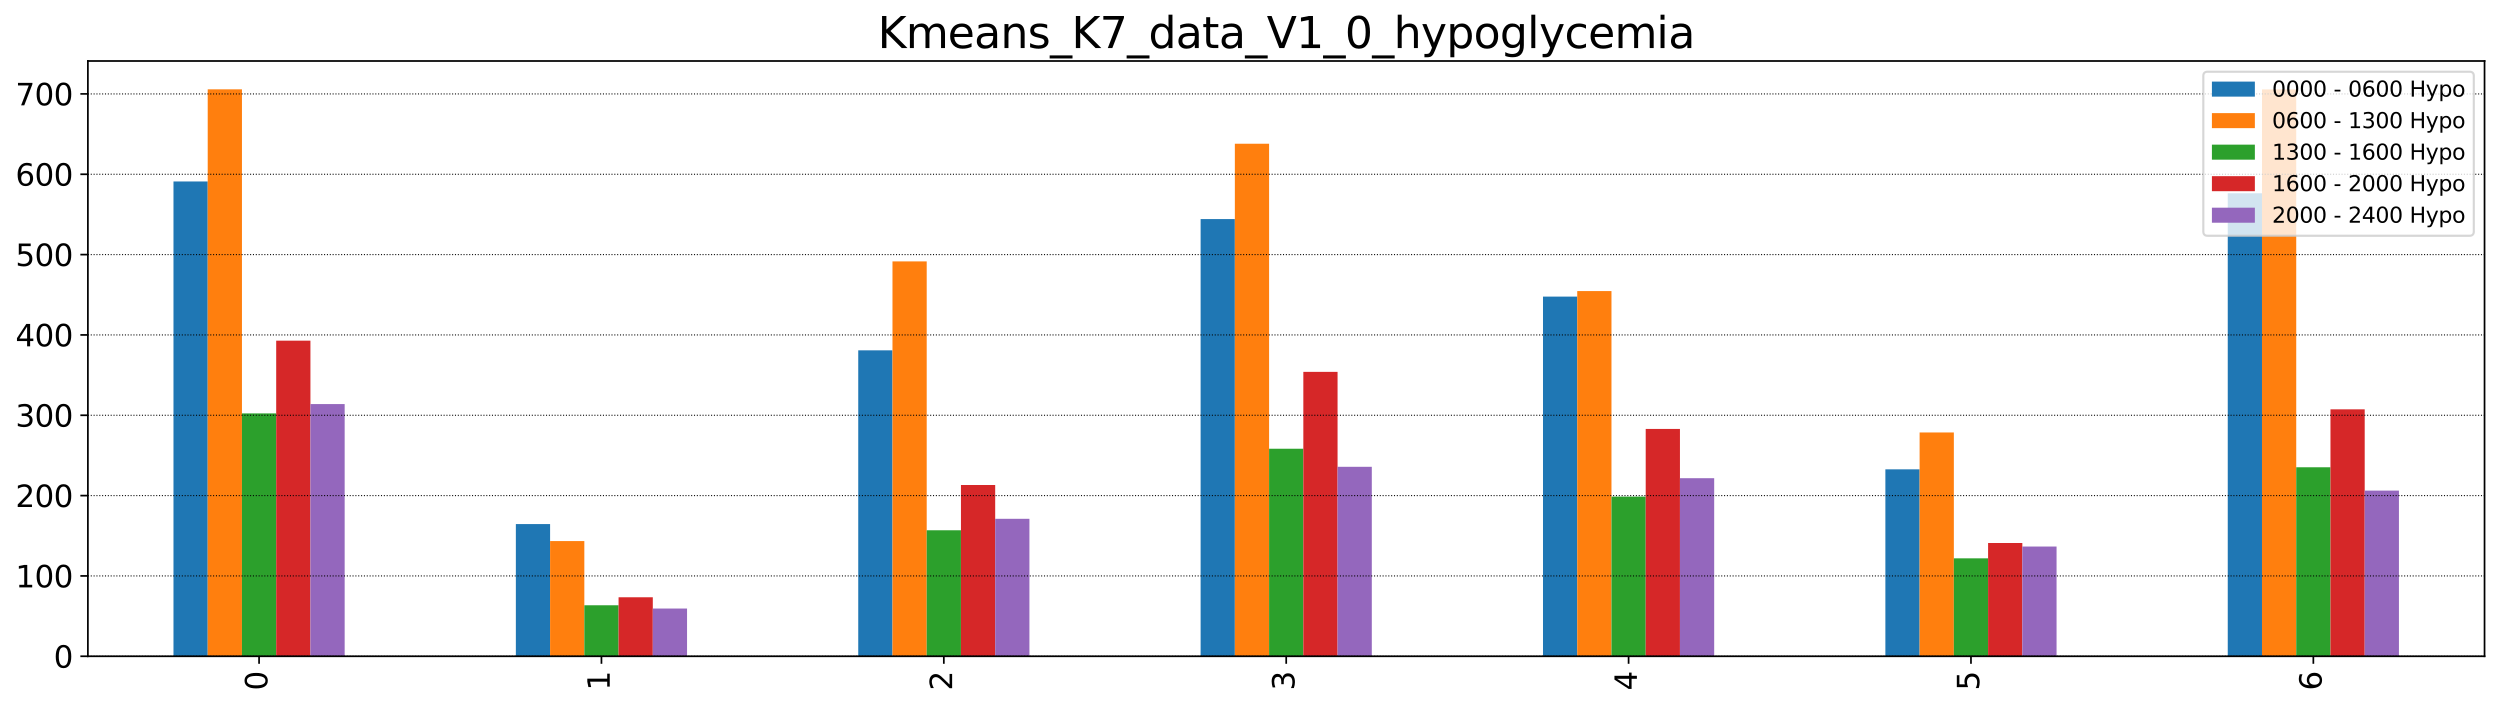 <?xml version="1.0" encoding="utf-8" standalone="no"?>
<!DOCTYPE svg PUBLIC "-//W3C//DTD SVG 1.1//EN"
  "http://www.w3.org/Graphics/SVG/1.1/DTD/svg11.dtd">
<svg xmlns:xlink="http://www.w3.org/1999/xlink" width="1164.122pt" height="328.704pt" viewBox="0 0 1164.122 328.704" xmlns="http://www.w3.org/2000/svg" version="1.1">
 <defs>
  <style type="text/css">*{stroke-linejoin: round; stroke-linecap: butt}</style>
 </defs>
 <g id="figure_1">
  <g id="patch_1">
   <path d="M 0 328.704 
L 1164.122 328.704 
L 1164.122 0 
L 0 0 
z
" style="fill: #ffffff"/>
  </g>
  <g id="axes_1">
   <g id="patch_2">
    <path d="M 40.922 305.597 
L 1156.922 305.597 
L 1156.922 28.397 
L 40.922 28.397 
z
" style="fill: #ffffff"/>
   </g>
   <g id="patch_3">
    <path d="M 80.78 305.597 
L 96.722 305.597 
L 96.722 84.498 
L 80.78 84.498 
z
" clip-path="url(#p1c3a757c9b)" style="fill: #1f77b4"/>
   </g>
   <g id="patch_4">
    <path d="M 240.208 305.597 
L 256.151 305.597 
L 256.151 244.023 
L 240.208 244.023 
z
" clip-path="url(#p1c3a757c9b)" style="fill: #1f77b4"/>
   </g>
   <g id="patch_5">
    <path d="M 399.637 305.597 
L 415.58 305.597 
L 415.58 163.118 
L 399.637 163.118 
z
" clip-path="url(#p1c3a757c9b)" style="fill: #1f77b4"/>
   </g>
   <g id="patch_6">
    <path d="M 559.065 305.597 
L 575.008 305.597 
L 575.008 102.019 
L 559.065 102.019 
z
" clip-path="url(#p1c3a757c9b)" style="fill: #1f77b4"/>
   </g>
   <g id="patch_7">
    <path d="M 718.494 305.597 
L 734.437 305.597 
L 734.437 138.117 
L 718.494 138.117 
z
" clip-path="url(#p1c3a757c9b)" style="fill: #1f77b4"/>
   </g>
   <g id="patch_8">
    <path d="M 877.923 305.597 
L 893.865 305.597 
L 893.865 218.535 
L 877.923 218.535 
z
" clip-path="url(#p1c3a757c9b)" style="fill: #1f77b4"/>
   </g>
   <g id="patch_9">
    <path d="M 1037.351 305.597 
L 1053.294 305.597 
L 1053.294 89.993 
L 1037.351 89.993 
z
" clip-path="url(#p1c3a757c9b)" style="fill: #1f77b4"/>
   </g>
   <g id="patch_10">
    <path d="M 96.722 305.597 
L 112.665 305.597 
L 112.665 41.597 
L 96.722 41.597 
z
" clip-path="url(#p1c3a757c9b)" style="fill: #ff7f0e"/>
   </g>
   <g id="patch_11">
    <path d="M 256.151 305.597 
L 272.094 305.597 
L 272.094 251.948 
L 256.151 251.948 
z
" clip-path="url(#p1c3a757c9b)" style="fill: #ff7f0e"/>
   </g>
   <g id="patch_12">
    <path d="M 415.58 305.597 
L 431.522 305.597 
L 431.522 121.707 
L 415.58 121.707 
z
" clip-path="url(#p1c3a757c9b)" style="fill: #ff7f0e"/>
   </g>
   <g id="patch_13">
    <path d="M 575.008 305.597 
L 590.951 305.597 
L 590.951 66.945 
L 575.008 66.945 
z
" clip-path="url(#p1c3a757c9b)" style="fill: #ff7f0e"/>
   </g>
   <g id="patch_14">
    <path d="M 734.437 305.597 
L 750.38 305.597 
L 750.38 135.528 
L 734.437 135.528 
z
" clip-path="url(#p1c3a757c9b)" style="fill: #ff7f0e"/>
   </g>
   <g id="patch_15">
    <path d="M 893.865 305.597 
L 909.808 305.597 
L 909.808 201.376 
L 893.865 201.376 
z
" clip-path="url(#p1c3a757c9b)" style="fill: #ff7f0e"/>
   </g>
   <g id="patch_16">
    <path d="M 1053.294 305.597 
L 1069.237 305.597 
L 1069.237 41.619 
L 1053.294 41.619 
z
" clip-path="url(#p1c3a757c9b)" style="fill: #ff7f0e"/>
   </g>
   <g id="patch_17">
    <path d="M 112.665 305.597 
L 128.608 305.597 
L 128.608 192.504 
L 112.665 192.504 
z
" clip-path="url(#p1c3a757c9b)" style="fill: #2ca02c"/>
   </g>
   <g id="patch_18">
    <path d="M 272.094 305.597 
L 288.037 305.597 
L 288.037 281.842 
L 272.094 281.842 
z
" clip-path="url(#p1c3a757c9b)" style="fill: #2ca02c"/>
   </g>
   <g id="patch_19">
    <path d="M 431.522 305.597 
L 447.465 305.597 
L 447.465 246.924 
L 431.522 246.924 
z
" clip-path="url(#p1c3a757c9b)" style="fill: #2ca02c"/>
   </g>
   <g id="patch_20">
    <path d="M 590.951 305.597 
L 606.894 305.597 
L 606.894 208.96 
L 590.951 208.96 
z
" clip-path="url(#p1c3a757c9b)" style="fill: #2ca02c"/>
   </g>
   <g id="patch_21">
    <path d="M 750.38 305.597 
L 766.322 305.597 
L 766.322 231.256 
L 750.38 231.256 
z
" clip-path="url(#p1c3a757c9b)" style="fill: #2ca02c"/>
   </g>
   <g id="patch_22">
    <path d="M 909.808 305.597 
L 925.751 305.597 
L 925.751 259.981 
L 909.808 259.981 
z
" clip-path="url(#p1c3a757c9b)" style="fill: #2ca02c"/>
   </g>
   <g id="patch_23">
    <path d="M 1069.237 305.597 
L 1085.18 305.597 
L 1085.18 217.589 
L 1069.237 217.589 
z
" clip-path="url(#p1c3a757c9b)" style="fill: #2ca02c"/>
   </g>
   <g id="patch_24">
    <path d="M 128.608 305.597 
L 144.551 305.597 
L 144.551 158.63 
L 128.608 158.63 
z
" clip-path="url(#p1c3a757c9b)" style="fill: #d62728"/>
   </g>
   <g id="patch_25">
    <path d="M 288.037 305.597 
L 303.98 305.597 
L 303.98 278.118 
L 288.037 278.118 
z
" clip-path="url(#p1c3a757c9b)" style="fill: #d62728"/>
   </g>
   <g id="patch_26">
    <path d="M 447.465 305.597 
L 463.408 305.597 
L 463.408 225.846 
L 447.465 225.846 
z
" clip-path="url(#p1c3a757c9b)" style="fill: #d62728"/>
   </g>
   <g id="patch_27">
    <path d="M 606.894 305.597 
L 622.837 305.597 
L 622.837 173.161 
L 606.894 173.161 
z
" clip-path="url(#p1c3a757c9b)" style="fill: #d62728"/>
   </g>
   <g id="patch_28">
    <path d="M 766.322 305.597 
L 782.265 305.597 
L 782.265 199.718 
L 766.322 199.718 
z
" clip-path="url(#p1c3a757c9b)" style="fill: #d62728"/>
   </g>
   <g id="patch_29">
    <path d="M 925.751 305.597 
L 941.694 305.597 
L 941.694 252.834 
L 925.751 252.834 
z
" clip-path="url(#p1c3a757c9b)" style="fill: #d62728"/>
   </g>
   <g id="patch_30">
    <path d="M 1085.18 305.597 
L 1101.122 305.597 
L 1101.122 190.591 
L 1085.18 190.591 
z
" clip-path="url(#p1c3a757c9b)" style="fill: #d62728"/>
   </g>
   <g id="patch_31">
    <path d="M 144.551 305.597 
L 160.494 305.597 
L 160.494 188.16 
L 144.551 188.16 
z
" clip-path="url(#p1c3a757c9b)" style="fill: #9467bd"/>
   </g>
   <g id="patch_32">
    <path d="M 303.98 305.597 
L 319.923 305.597 
L 319.923 283.372 
L 303.98 283.372 
z
" clip-path="url(#p1c3a757c9b)" style="fill: #9467bd"/>
   </g>
   <g id="patch_33">
    <path d="M 463.408 305.597 
L 479.351 305.597 
L 479.351 241.587 
L 463.408 241.587 
z
" clip-path="url(#p1c3a757c9b)" style="fill: #9467bd"/>
   </g>
   <g id="patch_34">
    <path d="M 622.837 305.597 
L 638.78 305.597 
L 638.78 217.357 
L 622.837 217.357 
z
" clip-path="url(#p1c3a757c9b)" style="fill: #9467bd"/>
   </g>
   <g id="patch_35">
    <path d="M 782.265 305.597 
L 798.208 305.597 
L 798.208 222.687 
L 782.265 222.687 
z
" clip-path="url(#p1c3a757c9b)" style="fill: #9467bd"/>
   </g>
   <g id="patch_36">
    <path d="M 941.694 305.597 
L 957.637 305.597 
L 957.637 254.493 
L 941.694 254.493 
z
" clip-path="url(#p1c3a757c9b)" style="fill: #9467bd"/>
   </g>
   <g id="patch_37">
    <path d="M 1101.122 305.597 
L 1117.065 305.597 
L 1117.065 228.462 
L 1101.122 228.462 
z
" clip-path="url(#p1c3a757c9b)" style="fill: #9467bd"/>
   </g>
   <g id="matplotlib.axis_1">
    <g id="xtick_1">
     <g id="line2d_1">
      <defs>
       <path id="m9912a7767e" d="M 0 0 
L 0 3.5 
" style="stroke: #000000; stroke-width: 0.8"/>
      </defs>
      <g>
       <use xlink:href="#m9912a7767e" x="120.637" y="305.597" style="stroke: #000000; stroke-width: 0.8"/>
      </g>
     </g>
     <g id="text_1">
      <!-- 0 -->
      <g transform="translate(124.5 321.504) rotate(-90) scale(0.14 -0.14)">
       <defs>
        <path id="DejaVuSans-30" d="M 2034 4250 
Q 1547 4250 1301 3770 
Q 1056 3291 1056 2328 
Q 1056 1369 1301 889 
Q 1547 409 2034 409 
Q 2525 409 2770 889 
Q 3016 1369 3016 2328 
Q 3016 3291 2770 3770 
Q 2525 4250 2034 4250 
z
M 2034 4750 
Q 2819 4750 3233 4129 
Q 3647 3509 3647 2328 
Q 3647 1150 3233 529 
Q 2819 -91 2034 -91 
Q 1250 -91 836 529 
Q 422 1150 422 2328 
Q 422 3509 836 4129 
Q 1250 4750 2034 4750 
z
" transform="scale(0.016)"/>
       </defs>
       <use xlink:href="#DejaVuSans-30"/>
      </g>
     </g>
    </g>
    <g id="xtick_2">
     <g id="line2d_2">
      <g>
       <use xlink:href="#m9912a7767e" x="280.065" y="305.597" style="stroke: #000000; stroke-width: 0.8"/>
      </g>
     </g>
     <g id="text_2">
      <!-- 1 -->
      <g transform="translate(283.928 321.504) rotate(-90) scale(0.14 -0.14)">
       <defs>
        <path id="DejaVuSans-31" d="M 794 531 
L 1825 531 
L 1825 4091 
L 703 3866 
L 703 4441 
L 1819 4666 
L 2450 4666 
L 2450 531 
L 3481 531 
L 3481 0 
L 794 0 
L 794 531 
z
" transform="scale(0.016)"/>
       </defs>
       <use xlink:href="#DejaVuSans-31"/>
      </g>
     </g>
    </g>
    <g id="xtick_3">
     <g id="line2d_3">
      <g>
       <use xlink:href="#m9912a7767e" x="439.494" y="305.597" style="stroke: #000000; stroke-width: 0.8"/>
      </g>
     </g>
     <g id="text_3">
      <!-- 2 -->
      <g transform="translate(443.357 321.504) rotate(-90) scale(0.14 -0.14)">
       <defs>
        <path id="DejaVuSans-32" d="M 1228 531 
L 3431 531 
L 3431 0 
L 469 0 
L 469 531 
Q 828 903 1448 1529 
Q 2069 2156 2228 2338 
Q 2531 2678 2651 2914 
Q 2772 3150 2772 3378 
Q 2772 3750 2511 3984 
Q 2250 4219 1831 4219 
Q 1534 4219 1204 4116 
Q 875 4013 500 3803 
L 500 4441 
Q 881 4594 1212 4672 
Q 1544 4750 1819 4750 
Q 2544 4750 2975 4387 
Q 3406 4025 3406 3419 
Q 3406 3131 3298 2873 
Q 3191 2616 2906 2266 
Q 2828 2175 2409 1742 
Q 1991 1309 1228 531 
z
" transform="scale(0.016)"/>
       </defs>
       <use xlink:href="#DejaVuSans-32"/>
      </g>
     </g>
    </g>
    <g id="xtick_4">
     <g id="line2d_4">
      <g>
       <use xlink:href="#m9912a7767e" x="598.923" y="305.597" style="stroke: #000000; stroke-width: 0.8"/>
      </g>
     </g>
     <g id="text_4">
      <!-- 3 -->
      <g transform="translate(602.786 321.504) rotate(-90) scale(0.14 -0.14)">
       <defs>
        <path id="DejaVuSans-33" d="M 2597 2516 
Q 3050 2419 3304 2112 
Q 3559 1806 3559 1356 
Q 3559 666 3084 287 
Q 2609 -91 1734 -91 
Q 1441 -91 1130 -33 
Q 819 25 488 141 
L 488 750 
Q 750 597 1062 519 
Q 1375 441 1716 441 
Q 2309 441 2620 675 
Q 2931 909 2931 1356 
Q 2931 1769 2642 2001 
Q 2353 2234 1838 2234 
L 1294 2234 
L 1294 2753 
L 1863 2753 
Q 2328 2753 2575 2939 
Q 2822 3125 2822 3475 
Q 2822 3834 2567 4026 
Q 2313 4219 1838 4219 
Q 1578 4219 1281 4162 
Q 984 4106 628 3988 
L 628 4550 
Q 988 4650 1302 4700 
Q 1616 4750 1894 4750 
Q 2613 4750 3031 4423 
Q 3450 4097 3450 3541 
Q 3450 3153 3228 2886 
Q 3006 2619 2597 2516 
z
" transform="scale(0.016)"/>
       </defs>
       <use xlink:href="#DejaVuSans-33"/>
      </g>
     </g>
    </g>
    <g id="xtick_5">
     <g id="line2d_5">
      <g>
       <use xlink:href="#m9912a7767e" x="758.351" y="305.597" style="stroke: #000000; stroke-width: 0.8"/>
      </g>
     </g>
     <g id="text_5">
      <!-- 4 -->
      <g transform="translate(762.214 321.504) rotate(-90) scale(0.14 -0.14)">
       <defs>
        <path id="DejaVuSans-34" d="M 2419 4116 
L 825 1625 
L 2419 1625 
L 2419 4116 
z
M 2253 4666 
L 3047 4666 
L 3047 1625 
L 3713 1625 
L 3713 1100 
L 3047 1100 
L 3047 0 
L 2419 0 
L 2419 1100 
L 313 1100 
L 313 1709 
L 2253 4666 
z
" transform="scale(0.016)"/>
       </defs>
       <use xlink:href="#DejaVuSans-34"/>
      </g>
     </g>
    </g>
    <g id="xtick_6">
     <g id="line2d_6">
      <g>
       <use xlink:href="#m9912a7767e" x="917.78" y="305.597" style="stroke: #000000; stroke-width: 0.8"/>
      </g>
     </g>
     <g id="text_6">
      <!-- 5 -->
      <g transform="translate(921.643 321.504) rotate(-90) scale(0.14 -0.14)">
       <defs>
        <path id="DejaVuSans-35" d="M 691 4666 
L 3169 4666 
L 3169 4134 
L 1269 4134 
L 1269 2991 
Q 1406 3038 1543 3061 
Q 1681 3084 1819 3084 
Q 2600 3084 3056 2656 
Q 3513 2228 3513 1497 
Q 3513 744 3044 326 
Q 2575 -91 1722 -91 
Q 1428 -91 1123 -41 
Q 819 9 494 109 
L 494 744 
Q 775 591 1075 516 
Q 1375 441 1709 441 
Q 2250 441 2565 725 
Q 2881 1009 2881 1497 
Q 2881 1984 2565 2268 
Q 2250 2553 1709 2553 
Q 1456 2553 1204 2497 
Q 953 2441 691 2322 
L 691 4666 
z
" transform="scale(0.016)"/>
       </defs>
       <use xlink:href="#DejaVuSans-35"/>
      </g>
     </g>
    </g>
    <g id="xtick_7">
     <g id="line2d_7">
      <g>
       <use xlink:href="#m9912a7767e" x="1077.208" y="305.597" style="stroke: #000000; stroke-width: 0.8"/>
      </g>
     </g>
     <g id="text_7">
      <!-- 6 -->
      <g transform="translate(1081.071 321.504) rotate(-90) scale(0.14 -0.14)">
       <defs>
        <path id="DejaVuSans-36" d="M 2113 2584 
Q 1688 2584 1439 2293 
Q 1191 2003 1191 1497 
Q 1191 994 1439 701 
Q 1688 409 2113 409 
Q 2538 409 2786 701 
Q 3034 994 3034 1497 
Q 3034 2003 2786 2293 
Q 2538 2584 2113 2584 
z
M 3366 4563 
L 3366 3988 
Q 3128 4100 2886 4159 
Q 2644 4219 2406 4219 
Q 1781 4219 1451 3797 
Q 1122 3375 1075 2522 
Q 1259 2794 1537 2939 
Q 1816 3084 2150 3084 
Q 2853 3084 3261 2657 
Q 3669 2231 3669 1497 
Q 3669 778 3244 343 
Q 2819 -91 2113 -91 
Q 1303 -91 875 529 
Q 447 1150 447 2328 
Q 447 3434 972 4092 
Q 1497 4750 2381 4750 
Q 2619 4750 2861 4703 
Q 3103 4656 3366 4563 
z
" transform="scale(0.016)"/>
       </defs>
       <use xlink:href="#DejaVuSans-36"/>
      </g>
     </g>
    </g>
   </g>
   <g id="matplotlib.axis_2">
    <g id="ytick_1">
     <g id="line2d_8">
      <path d="M 40.922 305.597 
L 1156.922 305.597 
" clip-path="url(#p1c3a757c9b)" style="fill: none; stroke-dasharray: 0.5,0.825; stroke-dashoffset: 0; stroke: #000000; stroke-width: 0.5"/>
     </g>
     <g id="line2d_9">
      <defs>
       <path id="me9ccf82839" d="M 0 0 
L -3.5 0 
" style="stroke: #000000; stroke-width: 0.8"/>
      </defs>
      <g>
       <use xlink:href="#me9ccf82839" x="40.922" y="305.597" style="stroke: #000000; stroke-width: 0.8"/>
      </g>
     </g>
     <g id="text_8">
      <!-- 0 -->
      <g transform="translate(25.015 310.916) scale(0.14 -0.14)">
       <use xlink:href="#DejaVuSans-30"/>
      </g>
     </g>
    </g>
    <g id="ytick_2">
     <g id="line2d_10">
      <path d="M 40.922 268.187 
L 1156.922 268.187 
" clip-path="url(#p1c3a757c9b)" style="fill: none; stroke-dasharray: 0.5,0.825; stroke-dashoffset: 0; stroke: #000000; stroke-width: 0.5"/>
     </g>
     <g id="line2d_11">
      <g>
       <use xlink:href="#me9ccf82839" x="40.922" y="268.187" style="stroke: #000000; stroke-width: 0.8"/>
      </g>
     </g>
     <g id="text_9">
      <!-- 100 -->
      <g transform="translate(7.2 273.506) scale(0.14 -0.14)">
       <use xlink:href="#DejaVuSans-31"/>
       <use xlink:href="#DejaVuSans-30" x="63.623"/>
       <use xlink:href="#DejaVuSans-30" x="127.246"/>
      </g>
     </g>
    </g>
    <g id="ytick_3">
     <g id="line2d_12">
      <path d="M 40.922 230.777 
L 1156.922 230.777 
" clip-path="url(#p1c3a757c9b)" style="fill: none; stroke-dasharray: 0.5,0.825; stroke-dashoffset: 0; stroke: #000000; stroke-width: 0.5"/>
     </g>
     <g id="line2d_13">
      <g>
       <use xlink:href="#me9ccf82839" x="40.922" y="230.777" style="stroke: #000000; stroke-width: 0.8"/>
      </g>
     </g>
     <g id="text_10">
      <!-- 200 -->
      <g transform="translate(7.2 236.096) scale(0.14 -0.14)">
       <use xlink:href="#DejaVuSans-32"/>
       <use xlink:href="#DejaVuSans-30" x="63.623"/>
       <use xlink:href="#DejaVuSans-30" x="127.246"/>
      </g>
     </g>
    </g>
    <g id="ytick_4">
     <g id="line2d_14">
      <path d="M 40.922 193.367 
L 1156.922 193.367 
" clip-path="url(#p1c3a757c9b)" style="fill: none; stroke-dasharray: 0.5,0.825; stroke-dashoffset: 0; stroke: #000000; stroke-width: 0.5"/>
     </g>
     <g id="line2d_15">
      <g>
       <use xlink:href="#me9ccf82839" x="40.922" y="193.367" style="stroke: #000000; stroke-width: 0.8"/>
      </g>
     </g>
     <g id="text_11">
      <!-- 300 -->
      <g transform="translate(7.2 198.686) scale(0.14 -0.14)">
       <use xlink:href="#DejaVuSans-33"/>
       <use xlink:href="#DejaVuSans-30" x="63.623"/>
       <use xlink:href="#DejaVuSans-30" x="127.246"/>
      </g>
     </g>
    </g>
    <g id="ytick_5">
     <g id="line2d_16">
      <path d="M 40.922 155.957 
L 1156.922 155.957 
" clip-path="url(#p1c3a757c9b)" style="fill: none; stroke-dasharray: 0.5,0.825; stroke-dashoffset: 0; stroke: #000000; stroke-width: 0.5"/>
     </g>
     <g id="line2d_17">
      <g>
       <use xlink:href="#me9ccf82839" x="40.922" y="155.957" style="stroke: #000000; stroke-width: 0.8"/>
      </g>
     </g>
     <g id="text_12">
      <!-- 400 -->
      <g transform="translate(7.2 161.276) scale(0.14 -0.14)">
       <use xlink:href="#DejaVuSans-34"/>
       <use xlink:href="#DejaVuSans-30" x="63.623"/>
       <use xlink:href="#DejaVuSans-30" x="127.246"/>
      </g>
     </g>
    </g>
    <g id="ytick_6">
     <g id="line2d_18">
      <path d="M 40.922 118.547 
L 1156.922 118.547 
" clip-path="url(#p1c3a757c9b)" style="fill: none; stroke-dasharray: 0.5,0.825; stroke-dashoffset: 0; stroke: #000000; stroke-width: 0.5"/>
     </g>
     <g id="line2d_19">
      <g>
       <use xlink:href="#me9ccf82839" x="40.922" y="118.547" style="stroke: #000000; stroke-width: 0.8"/>
      </g>
     </g>
     <g id="text_13">
      <!-- 500 -->
      <g transform="translate(7.2 123.866) scale(0.14 -0.14)">
       <use xlink:href="#DejaVuSans-35"/>
       <use xlink:href="#DejaVuSans-30" x="63.623"/>
       <use xlink:href="#DejaVuSans-30" x="127.246"/>
      </g>
     </g>
    </g>
    <g id="ytick_7">
     <g id="line2d_20">
      <path d="M 40.922 81.137 
L 1156.922 81.137 
" clip-path="url(#p1c3a757c9b)" style="fill: none; stroke-dasharray: 0.5,0.825; stroke-dashoffset: 0; stroke: #000000; stroke-width: 0.5"/>
     </g>
     <g id="line2d_21">
      <g>
       <use xlink:href="#me9ccf82839" x="40.922" y="81.137" style="stroke: #000000; stroke-width: 0.8"/>
      </g>
     </g>
     <g id="text_14">
      <!-- 600 -->
      <g transform="translate(7.2 86.456) scale(0.14 -0.14)">
       <use xlink:href="#DejaVuSans-36"/>
       <use xlink:href="#DejaVuSans-30" x="63.623"/>
       <use xlink:href="#DejaVuSans-30" x="127.246"/>
      </g>
     </g>
    </g>
    <g id="ytick_8">
     <g id="line2d_22">
      <path d="M 40.922 43.727 
L 1156.922 43.727 
" clip-path="url(#p1c3a757c9b)" style="fill: none; stroke-dasharray: 0.5,0.825; stroke-dashoffset: 0; stroke: #000000; stroke-width: 0.5"/>
     </g>
     <g id="line2d_23">
      <g>
       <use xlink:href="#me9ccf82839" x="40.922" y="43.727" style="stroke: #000000; stroke-width: 0.8"/>
      </g>
     </g>
     <g id="text_15">
      <!-- 700 -->
      <g transform="translate(7.2 49.046) scale(0.14 -0.14)">
       <defs>
        <path id="DejaVuSans-37" d="M 525 4666 
L 3525 4666 
L 3525 4397 
L 1831 0 
L 1172 0 
L 2766 4134 
L 525 4134 
L 525 4666 
z
" transform="scale(0.016)"/>
       </defs>
       <use xlink:href="#DejaVuSans-37"/>
       <use xlink:href="#DejaVuSans-30" x="63.623"/>
       <use xlink:href="#DejaVuSans-30" x="127.246"/>
      </g>
     </g>
    </g>
   </g>
   <g id="patch_38">
    <path d="M 40.922 305.597 
L 40.922 28.397 
" style="fill: none; stroke: #000000; stroke-width: 0.8; stroke-linejoin: miter; stroke-linecap: square"/>
   </g>
   <g id="patch_39">
    <path d="M 1156.922 305.597 
L 1156.922 28.397 
" style="fill: none; stroke: #000000; stroke-width: 0.8; stroke-linejoin: miter; stroke-linecap: square"/>
   </g>
   <g id="patch_40">
    <path d="M 40.922 305.597 
L 1156.922 305.597 
" style="fill: none; stroke: #000000; stroke-width: 0.8; stroke-linejoin: miter; stroke-linecap: square"/>
   </g>
   <g id="patch_41">
    <path d="M 40.922 28.397 
L 1156.922 28.397 
" style="fill: none; stroke: #000000; stroke-width: 0.8; stroke-linejoin: miter; stroke-linecap: square"/>
   </g>
   <g id="text_16">
    <!-- Kmeans_K7_data_V1_0_hypoglycemia -->
    <g transform="translate(408.718 22.397) scale(0.2 -0.2)">
     <defs>
      <path id="DejaVuSans-4b" d="M 628 4666 
L 1259 4666 
L 1259 2694 
L 3353 4666 
L 4166 4666 
L 1850 2491 
L 4331 0 
L 3500 0 
L 1259 2247 
L 1259 0 
L 628 0 
L 628 4666 
z
" transform="scale(0.016)"/>
      <path id="DejaVuSans-6d" d="M 3328 2828 
Q 3544 3216 3844 3400 
Q 4144 3584 4550 3584 
Q 5097 3584 5394 3201 
Q 5691 2819 5691 2113 
L 5691 0 
L 5113 0 
L 5113 2094 
Q 5113 2597 4934 2840 
Q 4756 3084 4391 3084 
Q 3944 3084 3684 2787 
Q 3425 2491 3425 1978 
L 3425 0 
L 2847 0 
L 2847 2094 
Q 2847 2600 2669 2842 
Q 2491 3084 2119 3084 
Q 1678 3084 1418 2786 
Q 1159 2488 1159 1978 
L 1159 0 
L 581 0 
L 581 3500 
L 1159 3500 
L 1159 2956 
Q 1356 3278 1631 3431 
Q 1906 3584 2284 3584 
Q 2666 3584 2933 3390 
Q 3200 3197 3328 2828 
z
" transform="scale(0.016)"/>
      <path id="DejaVuSans-65" d="M 3597 1894 
L 3597 1613 
L 953 1613 
Q 991 1019 1311 708 
Q 1631 397 2203 397 
Q 2534 397 2845 478 
Q 3156 559 3463 722 
L 3463 178 
Q 3153 47 2828 -22 
Q 2503 -91 2169 -91 
Q 1331 -91 842 396 
Q 353 884 353 1716 
Q 353 2575 817 3079 
Q 1281 3584 2069 3584 
Q 2775 3584 3186 3129 
Q 3597 2675 3597 1894 
z
M 3022 2063 
Q 3016 2534 2758 2815 
Q 2500 3097 2075 3097 
Q 1594 3097 1305 2825 
Q 1016 2553 972 2059 
L 3022 2063 
z
" transform="scale(0.016)"/>
      <path id="DejaVuSans-61" d="M 2194 1759 
Q 1497 1759 1228 1600 
Q 959 1441 959 1056 
Q 959 750 1161 570 
Q 1363 391 1709 391 
Q 2188 391 2477 730 
Q 2766 1069 2766 1631 
L 2766 1759 
L 2194 1759 
z
M 3341 1997 
L 3341 0 
L 2766 0 
L 2766 531 
Q 2569 213 2275 61 
Q 1981 -91 1556 -91 
Q 1019 -91 701 211 
Q 384 513 384 1019 
Q 384 1609 779 1909 
Q 1175 2209 1959 2209 
L 2766 2209 
L 2766 2266 
Q 2766 2663 2505 2880 
Q 2244 3097 1772 3097 
Q 1472 3097 1187 3025 
Q 903 2953 641 2809 
L 641 3341 
Q 956 3463 1253 3523 
Q 1550 3584 1831 3584 
Q 2591 3584 2966 3190 
Q 3341 2797 3341 1997 
z
" transform="scale(0.016)"/>
      <path id="DejaVuSans-6e" d="M 3513 2113 
L 3513 0 
L 2938 0 
L 2938 2094 
Q 2938 2591 2744 2837 
Q 2550 3084 2163 3084 
Q 1697 3084 1428 2787 
Q 1159 2491 1159 1978 
L 1159 0 
L 581 0 
L 581 3500 
L 1159 3500 
L 1159 2956 
Q 1366 3272 1645 3428 
Q 1925 3584 2291 3584 
Q 2894 3584 3203 3211 
Q 3513 2838 3513 2113 
z
" transform="scale(0.016)"/>
      <path id="DejaVuSans-73" d="M 2834 3397 
L 2834 2853 
Q 2591 2978 2328 3040 
Q 2066 3103 1784 3103 
Q 1356 3103 1142 2972 
Q 928 2841 928 2578 
Q 928 2378 1081 2264 
Q 1234 2150 1697 2047 
L 1894 2003 
Q 2506 1872 2764 1633 
Q 3022 1394 3022 966 
Q 3022 478 2636 193 
Q 2250 -91 1575 -91 
Q 1294 -91 989 -36 
Q 684 19 347 128 
L 347 722 
Q 666 556 975 473 
Q 1284 391 1588 391 
Q 1994 391 2212 530 
Q 2431 669 2431 922 
Q 2431 1156 2273 1281 
Q 2116 1406 1581 1522 
L 1381 1569 
Q 847 1681 609 1914 
Q 372 2147 372 2553 
Q 372 3047 722 3315 
Q 1072 3584 1716 3584 
Q 2034 3584 2315 3537 
Q 2597 3491 2834 3397 
z
" transform="scale(0.016)"/>
      <path id="DejaVuSans-5f" d="M 3263 -1063 
L 3263 -1509 
L -63 -1509 
L -63 -1063 
L 3263 -1063 
z
" transform="scale(0.016)"/>
      <path id="DejaVuSans-64" d="M 2906 2969 
L 2906 4863 
L 3481 4863 
L 3481 0 
L 2906 0 
L 2906 525 
Q 2725 213 2448 61 
Q 2172 -91 1784 -91 
Q 1150 -91 751 415 
Q 353 922 353 1747 
Q 353 2572 751 3078 
Q 1150 3584 1784 3584 
Q 2172 3584 2448 3432 
Q 2725 3281 2906 2969 
z
M 947 1747 
Q 947 1113 1208 752 
Q 1469 391 1925 391 
Q 2381 391 2643 752 
Q 2906 1113 2906 1747 
Q 2906 2381 2643 2742 
Q 2381 3103 1925 3103 
Q 1469 3103 1208 2742 
Q 947 2381 947 1747 
z
" transform="scale(0.016)"/>
      <path id="DejaVuSans-74" d="M 1172 4494 
L 1172 3500 
L 2356 3500 
L 2356 3053 
L 1172 3053 
L 1172 1153 
Q 1172 725 1289 603 
Q 1406 481 1766 481 
L 2356 481 
L 2356 0 
L 1766 0 
Q 1100 0 847 248 
Q 594 497 594 1153 
L 594 3053 
L 172 3053 
L 172 3500 
L 594 3500 
L 594 4494 
L 1172 4494 
z
" transform="scale(0.016)"/>
      <path id="DejaVuSans-56" d="M 1831 0 
L 50 4666 
L 709 4666 
L 2188 738 
L 3669 4666 
L 4325 4666 
L 2547 0 
L 1831 0 
z
" transform="scale(0.016)"/>
      <path id="DejaVuSans-68" d="M 3513 2113 
L 3513 0 
L 2938 0 
L 2938 2094 
Q 2938 2591 2744 2837 
Q 2550 3084 2163 3084 
Q 1697 3084 1428 2787 
Q 1159 2491 1159 1978 
L 1159 0 
L 581 0 
L 581 4863 
L 1159 4863 
L 1159 2956 
Q 1366 3272 1645 3428 
Q 1925 3584 2291 3584 
Q 2894 3584 3203 3211 
Q 3513 2838 3513 2113 
z
" transform="scale(0.016)"/>
      <path id="DejaVuSans-79" d="M 2059 -325 
Q 1816 -950 1584 -1140 
Q 1353 -1331 966 -1331 
L 506 -1331 
L 506 -850 
L 844 -850 
Q 1081 -850 1212 -737 
Q 1344 -625 1503 -206 
L 1606 56 
L 191 3500 
L 800 3500 
L 1894 763 
L 2988 3500 
L 3597 3500 
L 2059 -325 
z
" transform="scale(0.016)"/>
      <path id="DejaVuSans-70" d="M 1159 525 
L 1159 -1331 
L 581 -1331 
L 581 3500 
L 1159 3500 
L 1159 2969 
Q 1341 3281 1617 3432 
Q 1894 3584 2278 3584 
Q 2916 3584 3314 3078 
Q 3713 2572 3713 1747 
Q 3713 922 3314 415 
Q 2916 -91 2278 -91 
Q 1894 -91 1617 61 
Q 1341 213 1159 525 
z
M 3116 1747 
Q 3116 2381 2855 2742 
Q 2594 3103 2138 3103 
Q 1681 3103 1420 2742 
Q 1159 2381 1159 1747 
Q 1159 1113 1420 752 
Q 1681 391 2138 391 
Q 2594 391 2855 752 
Q 3116 1113 3116 1747 
z
" transform="scale(0.016)"/>
      <path id="DejaVuSans-6f" d="M 1959 3097 
Q 1497 3097 1228 2736 
Q 959 2375 959 1747 
Q 959 1119 1226 758 
Q 1494 397 1959 397 
Q 2419 397 2687 759 
Q 2956 1122 2956 1747 
Q 2956 2369 2687 2733 
Q 2419 3097 1959 3097 
z
M 1959 3584 
Q 2709 3584 3137 3096 
Q 3566 2609 3566 1747 
Q 3566 888 3137 398 
Q 2709 -91 1959 -91 
Q 1206 -91 779 398 
Q 353 888 353 1747 
Q 353 2609 779 3096 
Q 1206 3584 1959 3584 
z
" transform="scale(0.016)"/>
      <path id="DejaVuSans-67" d="M 2906 1791 
Q 2906 2416 2648 2759 
Q 2391 3103 1925 3103 
Q 1463 3103 1205 2759 
Q 947 2416 947 1791 
Q 947 1169 1205 825 
Q 1463 481 1925 481 
Q 2391 481 2648 825 
Q 2906 1169 2906 1791 
z
M 3481 434 
Q 3481 -459 3084 -895 
Q 2688 -1331 1869 -1331 
Q 1566 -1331 1297 -1286 
Q 1028 -1241 775 -1147 
L 775 -588 
Q 1028 -725 1275 -790 
Q 1522 -856 1778 -856 
Q 2344 -856 2625 -561 
Q 2906 -266 2906 331 
L 2906 616 
Q 2728 306 2450 153 
Q 2172 0 1784 0 
Q 1141 0 747 490 
Q 353 981 353 1791 
Q 353 2603 747 3093 
Q 1141 3584 1784 3584 
Q 2172 3584 2450 3431 
Q 2728 3278 2906 2969 
L 2906 3500 
L 3481 3500 
L 3481 434 
z
" transform="scale(0.016)"/>
      <path id="DejaVuSans-6c" d="M 603 4863 
L 1178 4863 
L 1178 0 
L 603 0 
L 603 4863 
z
" transform="scale(0.016)"/>
      <path id="DejaVuSans-63" d="M 3122 3366 
L 3122 2828 
Q 2878 2963 2633 3030 
Q 2388 3097 2138 3097 
Q 1578 3097 1268 2742 
Q 959 2388 959 1747 
Q 959 1106 1268 751 
Q 1578 397 2138 397 
Q 2388 397 2633 464 
Q 2878 531 3122 666 
L 3122 134 
Q 2881 22 2623 -34 
Q 2366 -91 2075 -91 
Q 1284 -91 818 406 
Q 353 903 353 1747 
Q 353 2603 823 3093 
Q 1294 3584 2113 3584 
Q 2378 3584 2631 3529 
Q 2884 3475 3122 3366 
z
" transform="scale(0.016)"/>
      <path id="DejaVuSans-69" d="M 603 3500 
L 1178 3500 
L 1178 0 
L 603 0 
L 603 3500 
z
M 603 4863 
L 1178 4863 
L 1178 4134 
L 603 4134 
L 603 4863 
z
" transform="scale(0.016)"/>
     </defs>
     <use xlink:href="#DejaVuSans-4b"/>
     <use xlink:href="#DejaVuSans-6d" x="65.576"/>
     <use xlink:href="#DejaVuSans-65" x="162.988"/>
     <use xlink:href="#DejaVuSans-61" x="224.512"/>
     <use xlink:href="#DejaVuSans-6e" x="285.791"/>
     <use xlink:href="#DejaVuSans-73" x="349.17"/>
     <use xlink:href="#DejaVuSans-5f" x="401.27"/>
     <use xlink:href="#DejaVuSans-4b" x="451.27"/>
     <use xlink:href="#DejaVuSans-37" x="516.846"/>
     <use xlink:href="#DejaVuSans-5f" x="580.469"/>
     <use xlink:href="#DejaVuSans-64" x="630.469"/>
     <use xlink:href="#DejaVuSans-61" x="693.945"/>
     <use xlink:href="#DejaVuSans-74" x="755.225"/>
     <use xlink:href="#DejaVuSans-61" x="794.434"/>
     <use xlink:href="#DejaVuSans-5f" x="855.713"/>
     <use xlink:href="#DejaVuSans-56" x="905.713"/>
     <use xlink:href="#DejaVuSans-31" x="974.121"/>
     <use xlink:href="#DejaVuSans-5f" x="1037.744"/>
     <use xlink:href="#DejaVuSans-30" x="1087.744"/>
     <use xlink:href="#DejaVuSans-5f" x="1151.367"/>
     <use xlink:href="#DejaVuSans-68" x="1201.367"/>
     <use xlink:href="#DejaVuSans-79" x="1264.746"/>
     <use xlink:href="#DejaVuSans-70" x="1323.926"/>
     <use xlink:href="#DejaVuSans-6f" x="1387.402"/>
     <use xlink:href="#DejaVuSans-67" x="1448.584"/>
     <use xlink:href="#DejaVuSans-6c" x="1512.061"/>
     <use xlink:href="#DejaVuSans-79" x="1539.844"/>
     <use xlink:href="#DejaVuSans-63" x="1599.023"/>
     <use xlink:href="#DejaVuSans-65" x="1654.004"/>
     <use xlink:href="#DejaVuSans-6d" x="1715.527"/>
     <use xlink:href="#DejaVuSans-69" x="1812.939"/>
     <use xlink:href="#DejaVuSans-61" x="1840.723"/>
    </g>
   </g>
   <g id="legend_1">
    <g id="patch_42">
     <path d="M 1027.974 109.787 
L 1149.922 109.787 
Q 1151.922 109.787 1151.922 107.787 
L 1151.922 35.397 
Q 1151.922 33.397 1149.922 33.397 
L 1027.974 33.397 
Q 1025.974 33.397 1025.974 35.397 
L 1025.974 107.787 
Q 1025.974 109.787 1027.974 109.787 
z
" style="fill: #ffffff; opacity: 0.8; stroke: #cccccc; stroke-linejoin: miter"/>
    </g>
    <g id="patch_43">
     <path d="M 1029.974 44.995 
L 1049.974 44.995 
L 1049.974 37.995 
L 1029.974 37.995 
z
" style="fill: #1f77b4"/>
    </g>
    <g id="text_17">
     <!-- 0000 - 0600 Hypo -->
     <g transform="translate(1057.974 44.995) scale(0.1 -0.1)">
      <defs>
       <path id="DejaVuSans-20" transform="scale(0.016)"/>
       <path id="DejaVuSans-2d" d="M 313 2009 
L 1997 2009 
L 1997 1497 
L 313 1497 
L 313 2009 
z
" transform="scale(0.016)"/>
       <path id="DejaVuSans-48" d="M 628 4666 
L 1259 4666 
L 1259 2753 
L 3553 2753 
L 3553 4666 
L 4184 4666 
L 4184 0 
L 3553 0 
L 3553 2222 
L 1259 2222 
L 1259 0 
L 628 0 
L 628 4666 
z
" transform="scale(0.016)"/>
      </defs>
      <use xlink:href="#DejaVuSans-30"/>
      <use xlink:href="#DejaVuSans-30" x="63.623"/>
      <use xlink:href="#DejaVuSans-30" x="127.246"/>
      <use xlink:href="#DejaVuSans-30" x="190.869"/>
      <use xlink:href="#DejaVuSans-20" x="254.492"/>
      <use xlink:href="#DejaVuSans-2d" x="286.279"/>
      <use xlink:href="#DejaVuSans-20" x="322.363"/>
      <use xlink:href="#DejaVuSans-30" x="354.15"/>
      <use xlink:href="#DejaVuSans-36" x="417.773"/>
      <use xlink:href="#DejaVuSans-30" x="481.396"/>
      <use xlink:href="#DejaVuSans-30" x="545.02"/>
      <use xlink:href="#DejaVuSans-20" x="608.643"/>
      <use xlink:href="#DejaVuSans-48" x="640.43"/>
      <use xlink:href="#DejaVuSans-79" x="715.625"/>
      <use xlink:href="#DejaVuSans-70" x="774.805"/>
      <use xlink:href="#DejaVuSans-6f" x="838.281"/>
     </g>
    </g>
    <g id="patch_44">
     <path d="M 1029.974 59.673 
L 1049.974 59.673 
L 1049.974 52.673 
L 1029.974 52.673 
z
" style="fill: #ff7f0e"/>
    </g>
    <g id="text_18">
     <!-- 0600 - 1300 Hypo -->
     <g transform="translate(1057.974 59.673) scale(0.1 -0.1)">
      <use xlink:href="#DejaVuSans-30"/>
      <use xlink:href="#DejaVuSans-36" x="63.623"/>
      <use xlink:href="#DejaVuSans-30" x="127.246"/>
      <use xlink:href="#DejaVuSans-30" x="190.869"/>
      <use xlink:href="#DejaVuSans-20" x="254.492"/>
      <use xlink:href="#DejaVuSans-2d" x="286.279"/>
      <use xlink:href="#DejaVuSans-20" x="322.363"/>
      <use xlink:href="#DejaVuSans-31" x="354.15"/>
      <use xlink:href="#DejaVuSans-33" x="417.773"/>
      <use xlink:href="#DejaVuSans-30" x="481.396"/>
      <use xlink:href="#DejaVuSans-30" x="545.02"/>
      <use xlink:href="#DejaVuSans-20" x="608.643"/>
      <use xlink:href="#DejaVuSans-48" x="640.43"/>
      <use xlink:href="#DejaVuSans-79" x="715.625"/>
      <use xlink:href="#DejaVuSans-70" x="774.805"/>
      <use xlink:href="#DejaVuSans-6f" x="838.281"/>
     </g>
    </g>
    <g id="patch_45">
     <path d="M 1029.974 74.352 
L 1049.974 74.352 
L 1049.974 67.352 
L 1029.974 67.352 
z
" style="fill: #2ca02c"/>
    </g>
    <g id="text_19">
     <!-- 1300 - 1600 Hypo -->
     <g transform="translate(1057.974 74.352) scale(0.1 -0.1)">
      <use xlink:href="#DejaVuSans-31"/>
      <use xlink:href="#DejaVuSans-33" x="63.623"/>
      <use xlink:href="#DejaVuSans-30" x="127.246"/>
      <use xlink:href="#DejaVuSans-30" x="190.869"/>
      <use xlink:href="#DejaVuSans-20" x="254.492"/>
      <use xlink:href="#DejaVuSans-2d" x="286.279"/>
      <use xlink:href="#DejaVuSans-20" x="322.363"/>
      <use xlink:href="#DejaVuSans-31" x="354.15"/>
      <use xlink:href="#DejaVuSans-36" x="417.773"/>
      <use xlink:href="#DejaVuSans-30" x="481.396"/>
      <use xlink:href="#DejaVuSans-30" x="545.02"/>
      <use xlink:href="#DejaVuSans-20" x="608.643"/>
      <use xlink:href="#DejaVuSans-48" x="640.43"/>
      <use xlink:href="#DejaVuSans-79" x="715.625"/>
      <use xlink:href="#DejaVuSans-70" x="774.805"/>
      <use xlink:href="#DejaVuSans-6f" x="838.281"/>
     </g>
    </g>
    <g id="patch_46">
     <path d="M 1029.974 89.03 
L 1049.974 89.03 
L 1049.974 82.03 
L 1029.974 82.03 
z
" style="fill: #d62728"/>
    </g>
    <g id="text_20">
     <!-- 1600 - 2000 Hypo -->
     <g transform="translate(1057.974 89.03) scale(0.1 -0.1)">
      <use xlink:href="#DejaVuSans-31"/>
      <use xlink:href="#DejaVuSans-36" x="63.623"/>
      <use xlink:href="#DejaVuSans-30" x="127.246"/>
      <use xlink:href="#DejaVuSans-30" x="190.869"/>
      <use xlink:href="#DejaVuSans-20" x="254.492"/>
      <use xlink:href="#DejaVuSans-2d" x="286.279"/>
      <use xlink:href="#DejaVuSans-20" x="322.363"/>
      <use xlink:href="#DejaVuSans-32" x="354.15"/>
      <use xlink:href="#DejaVuSans-30" x="417.773"/>
      <use xlink:href="#DejaVuSans-30" x="481.396"/>
      <use xlink:href="#DejaVuSans-30" x="545.02"/>
      <use xlink:href="#DejaVuSans-20" x="608.643"/>
      <use xlink:href="#DejaVuSans-48" x="640.43"/>
      <use xlink:href="#DejaVuSans-79" x="715.625"/>
      <use xlink:href="#DejaVuSans-70" x="774.805"/>
      <use xlink:href="#DejaVuSans-6f" x="838.281"/>
     </g>
    </g>
    <g id="patch_47">
     <path d="M 1029.974 103.708 
L 1049.974 103.708 
L 1049.974 96.708 
L 1029.974 96.708 
z
" style="fill: #9467bd"/>
    </g>
    <g id="text_21">
     <!-- 2000 - 2400 Hypo -->
     <g transform="translate(1057.974 103.708) scale(0.1 -0.1)">
      <use xlink:href="#DejaVuSans-32"/>
      <use xlink:href="#DejaVuSans-30" x="63.623"/>
      <use xlink:href="#DejaVuSans-30" x="127.246"/>
      <use xlink:href="#DejaVuSans-30" x="190.869"/>
      <use xlink:href="#DejaVuSans-20" x="254.492"/>
      <use xlink:href="#DejaVuSans-2d" x="286.279"/>
      <use xlink:href="#DejaVuSans-20" x="322.363"/>
      <use xlink:href="#DejaVuSans-32" x="354.15"/>
      <use xlink:href="#DejaVuSans-34" x="417.773"/>
      <use xlink:href="#DejaVuSans-30" x="481.396"/>
      <use xlink:href="#DejaVuSans-30" x="545.02"/>
      <use xlink:href="#DejaVuSans-20" x="608.643"/>
      <use xlink:href="#DejaVuSans-48" x="640.43"/>
      <use xlink:href="#DejaVuSans-79" x="715.625"/>
      <use xlink:href="#DejaVuSans-70" x="774.805"/>
      <use xlink:href="#DejaVuSans-6f" x="838.281"/>
     </g>
    </g>
   </g>
  </g>
 </g>
 <defs>
  <clipPath id="p1c3a757c9b">
   <rect x="40.922" y="28.397" width="1116" height="277.2"/>
  </clipPath>
 </defs>
</svg>
